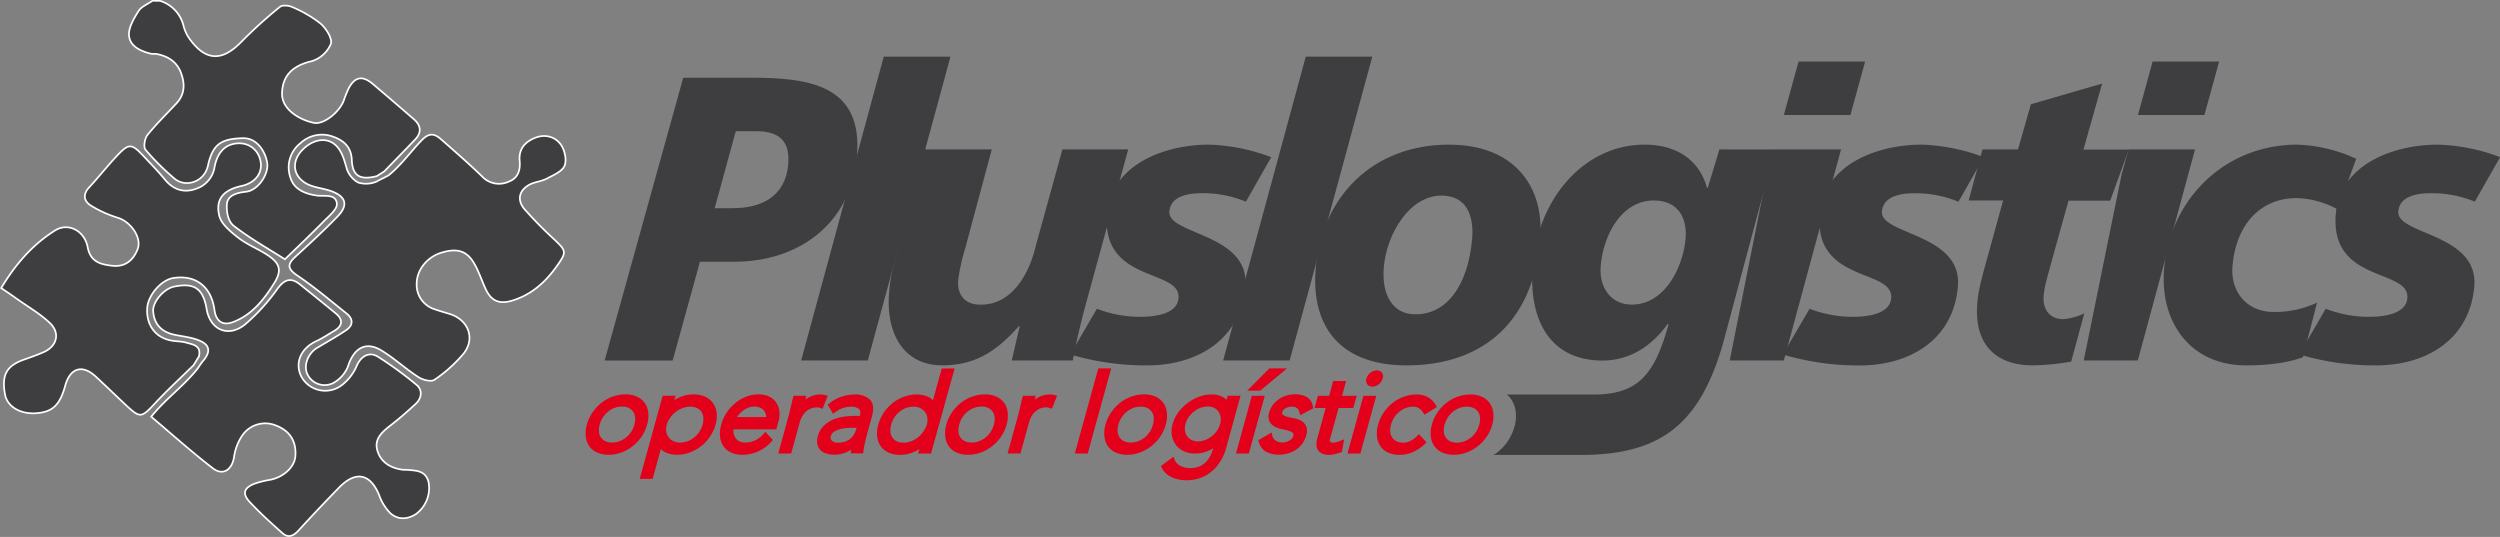 <svg xmlns="http://www.w3.org/2000/svg" viewBox="0 0 725.97 155.92"><rect x="0" y="0" width="725.97" height="155.92" fill="#808080" stroke="none"/><defs><style>.cls-1{fill:#e2001a;}.cls-2,.cls-3{fill:#3e3e40;}.cls-3{stroke:#fff;stroke-miterlimit:10;stroke-width:0.5px;}</style></defs><g id="Layer_2" data-name="Layer 2"><g id="old_LOGOTIPO" data-name="old LOGOTIPO"><path class="cls-1" d="M187.21,117a5.66,5.66,0,0,0-2.28-1.83,8,8,0,0,0-3.32-.65,10.87,10.87,0,0,0-3.69.65,11.6,11.6,0,0,0-3.3,1.83,12.47,12.47,0,0,0-2.58,2.79,11.64,11.64,0,0,0-1.62,3.5,8.94,8.94,0,0,0-.31,3.49,6.17,6.17,0,0,0,1,2.79,5.48,5.48,0,0,0,2.3,1.84,8,8,0,0,0,3.32.65,10.73,10.73,0,0,0,3.68-.65,12,12,0,0,0,3.3-1.84,12.57,12.57,0,0,0,2.6-2.79,11.93,11.93,0,0,0,1.61-3.49,9,9,0,0,0,.32-3.5A6,6,0,0,0,187.21,117Zm-3.91,8.36a7.26,7.26,0,0,1-1.44,1.63,7.18,7.18,0,0,1-1.9,1.11,6,6,0,0,1-2.21.41,4.42,4.42,0,0,1-2-.41,3.24,3.24,0,0,1-1.28-1.11,3.29,3.29,0,0,1-.54-1.63,5.62,5.62,0,0,1,.22-2.07,7.4,7.4,0,0,1,.92-2.07,6.71,6.71,0,0,1,1.44-1.64,7.12,7.12,0,0,1,1.89-1.11,6,6,0,0,1,2.21-.4,4.44,4.44,0,0,1,2,.4,3.39,3.39,0,0,1,1.28,1.11,3.58,3.58,0,0,1,.54,1.63,6.13,6.13,0,0,1-.22,2.08A7.53,7.53,0,0,1,183.3,125.39Z"/><path class="cls-1" d="M207,117a5.62,5.62,0,0,0-2.29-1.83,8,8,0,0,0-3.32-.65,10.27,10.27,0,0,0-1.94.19,11.17,11.17,0,0,0-2,.62,11.45,11.45,0,0,0-1.63.84l.35-1.26h-3.74l-6.66,24.14h3.75l2.38-8.65a5.28,5.28,0,0,0,1.16.84,6.35,6.35,0,0,0,1.7.62,8.71,8.71,0,0,0,1.84.2,10.71,10.71,0,0,0,3.67-.65,12.22,12.22,0,0,0,5.9-4.63,11.7,11.7,0,0,0,1.62-3.49,9,9,0,0,0,.31-3.5A6.08,6.08,0,0,0,207,117Zm-3.92,8.36a6.64,6.64,0,0,1-1.44,1.63,7.29,7.29,0,0,1-1.89,1.11,6,6,0,0,1-2.21.41,4.42,4.42,0,0,1-2-.42,3.59,3.59,0,0,1-1.39-1.12,3.72,3.72,0,0,1-.68-1.67,4.68,4.68,0,0,1,.15-2,6.28,6.28,0,0,1,1-2,7.65,7.65,0,0,1,1.59-1.67,7.91,7.91,0,0,1,2-1.12,6.23,6.23,0,0,1,2.21-.41,4.44,4.44,0,0,1,2,.4,3.24,3.24,0,0,1,1.28,1.11,3.36,3.36,0,0,1,.54,1.63,5.87,5.87,0,0,1-.22,2.08A7.8,7.8,0,0,1,203.08,125.39Z"/><path class="cls-1" d="M225.46,117a5.07,5.07,0,0,0-2-1.8,7,7,0,0,0-3.22-.68,9.86,9.86,0,0,0-3.56.67,11.94,11.94,0,0,0-3.16,1.86,12.31,12.31,0,0,0-2.51,2.77,12.11,12.11,0,0,0-1.56,3.43,9.81,9.81,0,0,0-.37,3.51,5.85,5.85,0,0,0,1,2.8,5.28,5.28,0,0,0,2.19,1.84,7.48,7.48,0,0,0,3.27.66,11.43,11.43,0,0,0,4.27-.83,11.11,11.11,0,0,0,4-2.78l.62-.67-2.18-2.39-.79.9a7,7,0,0,1-4.86,2.22,3.84,3.84,0,0,1-2.2-.52,3.24,3.24,0,0,1-1.1-1.31,3.47,3.47,0,0,1-.32-1.56c0-.16,0-.31,0-.45h12.45l.62-2.26a8.25,8.25,0,0,0,.29-2.86A5.69,5.69,0,0,0,225.46,117Zm-3,4.12H214a7.59,7.59,0,0,1,2.83-2.54,4.92,4.92,0,0,1,2.31-.51,3.67,3.67,0,0,1,1.59.32,3,3,0,0,1,1.13.86,2.87,2.87,0,0,1,.56,1.27A3,3,0,0,1,222.5,121.15Z"/><path class="cls-1" d="M238.28,114.55a7,7,0,0,0-3.66,1,8.6,8.6,0,0,0-.74.49l.27-1.11h-3.71l-.25.9c-.06.2-.12.49-.21.87s-.72,3.07-.79,3.34L226,131.7h3.74l2.5-9.06a7.77,7.77,0,0,1,.75-1.8,5.77,5.77,0,0,1,1.09-1.35,4.68,4.68,0,0,1,1.43-.87,5.26,5.26,0,0,1,1.92-.33,1.52,1.52,0,0,1,.44.08l1,.34,1.5-3.81-1.31-.29A4.08,4.08,0,0,0,238.28,114.55Z"/><path class="cls-1" d="M251,129.43c.08-.42.18-.87.29-1.36l.39-1.6c.15-.58,1.54-5.62,1.54-5.62.6-2.17.39-3.8-.63-4.83a6.1,6.1,0,0,0-4.49-1.47,11.84,11.84,0,0,0-3.5.58,11.13,11.13,0,0,0-3.48,1.78l-.77.58,1.54,2.66.84-.59a7.62,7.62,0,0,1,4.39-1.46,3.52,3.52,0,0,1,2.31.67c.44.39.52,1.06.25,2h-1.37q-1.14,0-2.67.15a13,13,0,0,0-3.15.71,9,9,0,0,0-3,1.75,6.55,6.55,0,0,0-2,3.31,4.62,4.62,0,0,0-.1,2.48,3.48,3.48,0,0,0,1,1.67,4.29,4.29,0,0,0,1.73.91,7.7,7.7,0,0,0,2.06.28,8.88,8.88,0,0,0,3.81-.79,8,8,0,0,0,1.16-.68c0,.11-.11,1.08-.11,1.08h3.61l.14-1C250.81,130.26,250.87,129.85,251,129.43Zm-7.76-.89a2.82,2.82,0,0,1-.92-.15,1.93,1.93,0,0,1-.72-.39,1.2,1.2,0,0,1-.36-.58,1.36,1.36,0,0,1,0-.77,2,2,0,0,1,.62-1,4.15,4.15,0,0,1,1.35-.79,8.78,8.78,0,0,1,2-.49,17.38,17.38,0,0,1,2.29-.16h1.24l0,.11a9,9,0,0,1-.65,1.65,4.57,4.57,0,0,1-1,1.29,4.93,4.93,0,0,1-1.53.93A6.16,6.16,0,0,1,243.2,128.54Z"/><path class="cls-1" d="M270.92,116.2a5.31,5.31,0,0,0-1.15-.84,6.68,6.68,0,0,0-1.71-.62,8.71,8.71,0,0,0-1.84-.19,10.81,10.81,0,0,0-3.68.65,11.77,11.77,0,0,0-3.31,1.83,12.71,12.71,0,0,0-2.58,2.79,11.62,11.62,0,0,0-1.61,3.5,9,9,0,0,0-.32,3.49,6.07,6.07,0,0,0,1.05,2.79,5.53,5.53,0,0,0,2.29,1.84,8.07,8.07,0,0,0,3.33.65,10.33,10.33,0,0,0,1.95-.2,10,10,0,0,0,2-.62,11.35,11.35,0,0,0,1.62-.84l-.35,1.27h3.75L277.21,107h-3.74Zm-12.14,7.12a7.4,7.4,0,0,1,.92-2.07,6.75,6.75,0,0,1,1.45-1.64A7.07,7.07,0,0,1,263,118.5a6.07,6.07,0,0,1,2.22-.4,4.45,4.45,0,0,1,2,.41,3.87,3.87,0,0,1,1.39,1.12,3.82,3.82,0,0,1,.67,1.67,4.88,4.88,0,0,1-.14,2,6.55,6.55,0,0,1-1,2A7.62,7.62,0,0,1,266.6,127a8.11,8.11,0,0,1-2,1.13,6.08,6.08,0,0,1-2.22.42,4.44,4.44,0,0,1-2-.41A3.39,3.39,0,0,1,259.1,127a3.5,3.5,0,0,1-.54-1.63A5.84,5.84,0,0,1,258.78,123.32Z"/><path class="cls-1" d="M291.61,117a5.62,5.62,0,0,0-2.29-1.83,8,8,0,0,0-3.31-.65,10.82,10.82,0,0,0-3.69.65A11.66,11.66,0,0,0,279,117a12.72,12.72,0,0,0-2.58,2.79,11.87,11.87,0,0,0-1.61,3.5,8.94,8.94,0,0,0-.31,3.49,6.17,6.17,0,0,0,1,2.79,5.59,5.59,0,0,0,2.29,1.84,8.11,8.11,0,0,0,3.33.65,10.73,10.73,0,0,0,3.68-.65,11.86,11.86,0,0,0,3.29-1.84,12.16,12.16,0,0,0,2.61-2.79,11.93,11.93,0,0,0,1.61-3.49,8.81,8.81,0,0,0,.31-3.5A5.91,5.91,0,0,0,291.61,117Zm-3.92,8.36a6.62,6.62,0,0,1-1.44,1.63,7,7,0,0,1-1.89,1.11,6,6,0,0,1-2.21.41,4.39,4.39,0,0,1-2-.41,3.24,3.24,0,0,1-1.28-1.11,3.4,3.4,0,0,1-.55-1.63,5.86,5.86,0,0,1,.23-2.07,7.67,7.67,0,0,1,.91-2.07,7,7,0,0,1,3.34-2.75,6,6,0,0,1,2.21-.4,4.44,4.44,0,0,1,2,.4,3.39,3.39,0,0,1,1.28,1.11,3.58,3.58,0,0,1,.54,1.63,6.13,6.13,0,0,1-.22,2.08A7.87,7.87,0,0,1,287.69,125.39Z"/><path class="cls-1" d="M304.89,114.55a7,7,0,0,0-3.66,1c-.25.15-.5.32-.74.49l.27-1.11h-3.71l-.25.9c-.06.2-.13.5-.21.87,0,0-.72,3.07-.79,3.34l-3.21,11.65h3.74l2.5-9.06a8,8,0,0,1,.74-1.8,5.8,5.8,0,0,1,1.1-1.35,4.68,4.68,0,0,1,1.43-.87,5.22,5.22,0,0,1,1.92-.33,1.52,1.52,0,0,1,.44.08l1,.34,1.5-3.81-1.32-.29A3.88,3.88,0,0,0,304.89,114.55Z"/><polygon class="cls-1" points="312.11 131.7 315.86 131.7 322.68 106.97 318.93 106.97 312.11 131.7"/><path class="cls-1" d="M337.82,117a5.62,5.62,0,0,0-2.29-1.83,8,8,0,0,0-3.31-.65,10.82,10.82,0,0,0-3.69.65,11.66,11.66,0,0,0-3.31,1.83,12.72,12.72,0,0,0-2.58,2.79,11.87,11.87,0,0,0-1.61,3.5,8.94,8.94,0,0,0-.31,3.49,6.17,6.17,0,0,0,1,2.79,5.59,5.59,0,0,0,2.29,1.84,8.11,8.11,0,0,0,3.33.65,10.73,10.73,0,0,0,3.68-.65,12.12,12.12,0,0,0,3.29-1.84,12.38,12.38,0,0,0,2.61-2.79,11.93,11.93,0,0,0,1.61-3.49,8.81,8.81,0,0,0,.31-3.5A5.91,5.91,0,0,0,337.82,117Zm-3.92,8.36a6.62,6.62,0,0,1-1.44,1.63,7,7,0,0,1-1.89,1.11,6,6,0,0,1-2.21.41,4.39,4.39,0,0,1-2-.41A3.24,3.24,0,0,1,325.1,127a3.4,3.4,0,0,1-.55-1.63,6.08,6.08,0,0,1,.22-2.07,8,8,0,0,1,.92-2.07A7,7,0,0,1,329,118.5a6,6,0,0,1,2.21-.4,4.47,4.47,0,0,1,2,.4,3.39,3.39,0,0,1,1.28,1.11,3.58,3.58,0,0,1,.54,1.63,6.13,6.13,0,0,1-.22,2.08A7.87,7.87,0,0,1,333.9,125.39Z"/><path class="cls-1" d="M356.18,116.1a5.41,5.41,0,0,0-.83-.67,6.67,6.67,0,0,0-3.57-.88,10.38,10.38,0,0,0-3.65.68,13.62,13.62,0,0,0-3.32,1.83,13.14,13.14,0,0,0-2.66,2.71,10.44,10.44,0,0,0-1.64,3.35,7.76,7.76,0,0,0-.21,3.35,6.22,6.22,0,0,0,1.16,2.72,6.05,6.05,0,0,0,2.32,1.84,7.77,7.77,0,0,0,3.27.67,9.48,9.48,0,0,0,4.06-.89,11.8,11.8,0,0,0,1.2-.67q-.1.36-.27.87a8.4,8.4,0,0,1-.54,1.28,9,9,0,0,1-.85,1.33,6,6,0,0,1-1.17,1.14,5.49,5.49,0,0,1-1.6.83,7.1,7.1,0,0,1-2.29.33,6.07,6.07,0,0,1-2.77-.61,3.47,3.47,0,0,1-1.72-1.83l-.36-.84-3.62,2.69.33.65a5.33,5.33,0,0,0,1.14,1.5,6.31,6.31,0,0,0,1.65,1.09,8.65,8.65,0,0,0,2.05.67,11.65,11.65,0,0,0,2.33.23,13.6,13.6,0,0,0,2.82-.35,10.21,10.21,0,0,0,3.35-1.43,11.92,11.92,0,0,0,3.11-3,14.73,14.73,0,0,0,2.24-4.88l4.1-14.89H356.5Zm-11.92,7a6.29,6.29,0,0,1,.93-2,8,8,0,0,1,1.52-1.6,7.63,7.63,0,0,1,1.89-1.07,5.79,5.79,0,0,1,2.07-.39,4.22,4.22,0,0,1,1.85.39,3.53,3.53,0,0,1,1.3,1.07,3.66,3.66,0,0,1,.63,1.6,4.59,4.59,0,0,1-.14,2,6.53,6.53,0,0,1-.93,2,7.72,7.72,0,0,1-1.52,1.6,7.5,7.5,0,0,1-1.89,1.07,5.6,5.6,0,0,1-2.07.4,4.06,4.06,0,0,1-1.85-.4,3.55,3.55,0,0,1-1.31-1.07,3.74,3.74,0,0,1-.63-1.6A4.77,4.77,0,0,1,344.26,123.12Z"/><polygon class="cls-1" points="358.9 131.7 362.65 131.7 367.27 114.94 363.52 114.94 358.9 131.7"/><polygon class="cls-1" points="373.74 106.97 368.62 106.97 362.17 113.44 365.95 113.44 373.74 106.97"/><path class="cls-1" d="M377.71,122.12a7.79,7.79,0,0,0-2.17-.7,16.42,16.42,0,0,1-1.91-.44,3.12,3.12,0,0,1-1.18-.62c-.11-.1-.21-.28-.08-.77a1.16,1.16,0,0,1,.29-.52,2.57,2.57,0,0,1,.65-.5,3.77,3.77,0,0,1,.87-.35,3.55,3.55,0,0,1,.87-.12,2.52,2.52,0,0,1,1.56.39,2.21,2.21,0,0,1,.73,1.23l.21.84,3.83-2-.18-.76a3.81,3.81,0,0,0-1.79-2.53,6.66,6.66,0,0,0-3.38-.77,8.64,8.64,0,0,0-2.17.29,8.19,8.19,0,0,0-2.18.93,7.91,7.91,0,0,0-1.89,1.64,6.12,6.12,0,0,0-1.21,2.35,3.63,3.63,0,0,0,.11,2.78,3.75,3.75,0,0,0,1.55,1.45,8.11,8.11,0,0,0,2.15.71,18.32,18.32,0,0,1,1.91.48,2.88,2.88,0,0,1,1.16.66c.1.1.23.31.08.84a1.6,1.6,0,0,1-.37.69,3.14,3.14,0,0,1-.71.59,4.14,4.14,0,0,1-1,.43,3.72,3.72,0,0,1-3-.38,2.25,2.25,0,0,1-1-1.45l-.21-.9-3.85,2.2.21.72a4.24,4.24,0,0,0,2.14,2.68,7.83,7.83,0,0,0,3.7.83,9.17,9.17,0,0,0,2.38-.33,8.55,8.55,0,0,0,2.31-1,7.63,7.63,0,0,0,1.93-1.74,6.81,6.81,0,0,0,1.21-2.44,4,4,0,0,0-.06-2.91A3.56,3.56,0,0,0,377.71,122.12Z"/><path class="cls-1" d="M389,128.1a8.79,8.79,0,0,1-1,.32,3.81,3.81,0,0,1-.92.12c-.6,0-.75-.22-.81-.29a1.07,1.07,0,0,1,0-.92l2.44-8.85h4.27l1-3.54h-4.27l1.18-4.31h-3.74l-1.19,4.31h-3.24l-1,3.54h3.23l-2.44,8.85a6,6,0,0,0-.23,1.76,3.13,3.13,0,0,0,.42,1.56,2.73,2.73,0,0,0,1.24,1.06,4.82,4.82,0,0,0,2,.38,7.66,7.66,0,0,0,1.51-.19c.55-.12,1-.25,1.48-.39l.72-.23.67-3.7Z"/><polygon class="cls-1" points="391.29 131.7 395.03 131.7 399.65 114.94 395.91 114.94 391.29 131.7"/><path class="cls-1" d="M399.82,107.55a3,3,0,0,0-1.87.69,3.2,3.2,0,0,0-1.14,1.67,1.9,1.9,0,0,0,.22,1.67,1.75,1.75,0,0,0,1.48.69,3,3,0,0,0,1.87-.69,3.21,3.21,0,0,0,1.14-1.67,1.94,1.94,0,0,0-.22-1.68A1.77,1.77,0,0,0,399.82,107.55Z"/><path class="cls-1" d="M411.32,126.81a7.27,7.27,0,0,1-1.85,1.27,4.32,4.32,0,0,1-1.94.46,4.42,4.42,0,0,1-2-.41,3.24,3.24,0,0,1-1.28-1.11,3.29,3.29,0,0,1-.54-1.63,5.79,5.79,0,0,1,.22-2.07,7.73,7.73,0,0,1,.92-2.08,6.93,6.93,0,0,1,3.33-2.74,6,6,0,0,1,2.21-.4,3,3,0,0,1,1.63.43,3.89,3.89,0,0,1,1.25,1.27l.38.62,3.62-2.25-.46-.73a5.88,5.88,0,0,0-2.2-2.12,6.61,6.61,0,0,0-3.24-.77,10.82,10.82,0,0,0-3.69.65,11.47,11.47,0,0,0-3.3,1.83,12.72,12.72,0,0,0-2.58,2.79,11.64,11.64,0,0,0-1.62,3.5,8.94,8.94,0,0,0-.31,3.49,6.17,6.17,0,0,0,1,2.79,5.51,5.51,0,0,0,2.29,1.84,8.11,8.11,0,0,0,3.33.65,9.62,9.62,0,0,0,3.59-.72,11.82,11.82,0,0,0,3.42-2.2l.76-.7-2.23-2.39Z"/><path class="cls-1" d="M433.63,119.82a6.08,6.08,0,0,0-1.06-2.79,5.62,5.62,0,0,0-2.29-1.83,8,8,0,0,0-3.32-.65,10.81,10.81,0,0,0-3.68.65A11.52,11.52,0,0,0,420,117a12.72,12.72,0,0,0-2.58,2.79,11.62,11.62,0,0,0-1.61,3.5,9,9,0,0,0-.32,3.49,6.07,6.07,0,0,0,1.05,2.79,5.51,5.51,0,0,0,2.29,1.84,8,8,0,0,0,3.33.65,10.71,10.71,0,0,0,3.67-.65,11.77,11.77,0,0,0,3.3-1.84,12.34,12.34,0,0,0,2.6-2.79,11.43,11.43,0,0,0,1.61-3.49A8.83,8.83,0,0,0,433.63,119.82Zm-5,5.57a6.85,6.85,0,0,1-1.44,1.63,7,7,0,0,1-1.89,1.11,6,6,0,0,1-2.21.41,4.44,4.44,0,0,1-2-.41,3.24,3.24,0,0,1-1.28-1.11,3.39,3.39,0,0,1-.54-1.63,6,6,0,0,1,.22-2.07,7.73,7.73,0,0,1,.92-2.08,7.26,7.26,0,0,1,1.44-1.63,7.07,7.07,0,0,1,1.9-1.11,6,6,0,0,1,2.2-.4,4.31,4.31,0,0,1,2,.41,3.14,3.14,0,0,1,1.28,1.1,3.4,3.4,0,0,1,.54,1.64,5.66,5.66,0,0,1-.22,2.07A7.4,7.4,0,0,1,428.65,125.39Z"/><path class="cls-2" d="M198.4,22.57h19.76c16.24,0,32.43,1.88,30.69,22.59C247.13,65.63,231.19,76,213.35,76H203.26l-7.93,28.7H175.58Zm9.14,37.88h5.31c7.85,0,15.23-3.06,16.05-12.82.66-7.88-4.09-9.53-9.4-9.53h-5.84Z"/><path class="cls-2" d="M256.63,16.45H276l-24,88.23H232.65Z"/><path class="cls-2" d="M315.21,88.68c-1.4,5.29-2.69,10.47-3.68,16H293.8l2.32-10h-.21c-6.1,6.81-12.21,11.41-22.3,11.41-11.15,0-16.43-9.18-15.42-21.18.34-4.12.86-6.47,2.57-12.94l7.5-28.59H288L280.29,72.1a55.84,55.84,0,0,0-2.05,9.29c-.31,3.64,1.5,7.29,6.83,7.06,8.07,0,13.5-7.77,15.64-16.82l7.8-28.24h19.11Z"/><path class="cls-2" d="M318.54,89.65A34.29,34.29,0,0,0,331.05,92c3.09,0,10.76-.36,11.18-5.41.74-8.71-22.47-4.24-20.77-24.47C322.67,47.75,338.23,42,351.08,42a55.28,55.28,0,0,1,18.06,3.65L361.8,58.56a32.83,32.83,0,0,0-12.86-2.46c-4.25,0-9,1-9.37,5.29-.57,6.82,23.36,6.35,22.07,21.77-1.28,15.17-13.49,22.7-27.84,22.94a77.11,77.11,0,0,1-23-3.18Z"/><path class="cls-2" d="M379.18,16.45H398.5l-24,88.23H355.19Z"/><path class="cls-2" d="M408.48,106.1c-20.5,0-27.72-12.59-26.42-28C383.87,56.57,399.11,42,420.77,42c18.79,0,27.77,12,26.47,27.41C445.09,94.92,429.18,106.1,408.48,106.1Zm10.09-49.3c-9.24,0-15.91,11.06-16.73,20.82-.69,8.24,2.78,13.77,9.27,13.65,8.92,0,15.23-8.23,16.4-22.12C428,62.8,426,56.8,418.57,56.8Z"/><path class="cls-2" d="M515.29,43.39h19.33L518,104.68h-15.7l10-50.21Zm7-25.52h19.32l-4.27,15.52H518Z"/><path class="cls-2" d="M525.49,89.65A34.25,34.25,0,0,0,538,92c3.08,0,10.76-.36,11.18-5.41.73-8.71-22.47-4.24-20.77-24.47C529.62,47.75,545.18,42,558,42a55.33,55.33,0,0,1,18.06,3.65l-7.34,12.93a32.88,32.88,0,0,0-12.87-2.46c-4.24,0-9,1-9.36,5.29-.57,6.82,23.36,6.35,22.06,21.77-1.27,15.17-13.48,22.7-27.83,22.94a77,77,0,0,1-23-3.18Z"/><path class="cls-2" d="M593.46,85.86c.25-2.94,1.25-6,2.48-10.59l4.73-17h12.11l5.38-14.83H605l5.43-19.17-20.68,6L586,43.39H575.68l-4,14.83h10l-4.73,17.17c-1.82,6.47-2.5,9.53-2.76,12.59-1.08,12.82,6.23,18.12,16,18.12A71.14,71.14,0,0,0,601.45,105l3.8-14a17.85,17.85,0,0,1-6.1,1.68C595.33,92.68,593.11,90,593.46,85.86Z"/><path class="cls-2" d="M618.09,43.39h19.32l-16.62,61.29h-15.7l11-54Zm7-25.52h19.32l-4.27,15.52H620.84Z"/><path class="cls-2" d="M668.75,103.74c-3.94,1.41-9.12,2.36-16.54,2.36-16.15,0-25.07-12.59-23.78-28C630.12,58,645.91,42,667.15,42a44.15,44.15,0,0,1,17.07,4.12l-5.38,14.7a25.73,25.73,0,0,0-12-3.29c-9.88,0-17.48,7.06-18.55,19.76-.61,7.29,4,13.3,12,13.3a28.7,28.7,0,0,0,12.55-2.71Z"/><path class="cls-2" d="M675.37,89.65A34.29,34.29,0,0,0,687.88,92c3.09,0,10.76-.36,11.18-5.41.74-8.71-22.47-4.24-20.77-24.47C679.5,47.75,695.06,42,707.91,42A55.28,55.28,0,0,1,726,45.63l-7.34,12.93a32.79,32.79,0,0,0-12.86-2.46c-4.25,0-9,1-9.37,5.29-.57,6.82,23.36,6.35,22.07,21.77-1.28,15.17-13.49,22.7-27.84,22.94a77.11,77.11,0,0,1-23-3.18Z"/><path class="cls-2" d="M499.29,43.39l-3.38,11.18h-.21C493.25,45.75,486,42,477.64,42c-17.83,0-30.95,15.88-32.55,34.82-1.36,16.23,5.09,27.88,20.27,27.88,7.54,0,14.13-3.88,18.95-10.71l.2.24c-4.29,15.65-9.58,20.58-22.93,20.34h-24a8.63,8.63,0,0,1,1.1,1.16,8.27,8.27,0,0,1,1.47,3.83,11,11,0,0,1-.38,4.38,14.07,14.07,0,0,1-1.92,4.16,14.35,14.35,0,0,1-3.07,3.29c-.34.27-.71.48-1.07.72h25.19c22.94,0,34.52-8.47,41.4-32.23l15.14-56.47Zm-9.82,25.88c-.67,8-5.86,19.18-15.63,19.18-6,0-9.57-4.94-9-11.29.72-8.59,5.84-18.94,15.4-18.94C486.89,58.22,490,62.8,489.47,69.27Z"/><path class="cls-3" d="M109.38,52.72c.72-.45,2.81-1.4,3.53-1.85,3.65-3,6.29-6.74,9.52-10.12,2.31-2.4,3.85-1.91,5.8-.17,4,3.52,8,7,11.76,10.65a6.72,6.72,0,0,0,7.78,1.5c2.63-1,3.39-3.26,3.13-6-.3-3.25,1.3-5.32,4.23-6.6s5.9-.58,7.65,1.75c1.19,1.57,1.86,4.54,1.17,6.23s-3.28,2.76-5.21,3.78c-1.57.83-3.54.92-5.09,1.79-2.94,1.64-3.55,4.43-1.39,7a112.44,112.44,0,0,0,8.22,8.41c4.06,3.84,4.27,3.92,1,8.48s-7.41,8.19-13,9.8c-3.55,1-5.85,0-7.43-3.39-1.23-2.64-2.1-5.5-3.64-7.94-2.15-3.39-5-4-9.41-2.6-4,1.25-7,5-7,8.91a7.45,7.45,0,0,0,5.4,7.51c1.38.49,2.8.88,4.21,1.32,5.47,1.71,7.52,7.24,3.92,11.61a41.37,41.37,0,0,1-8.39,7.51c-1,.67-3.47,0-4.77-.88-3.67-2.37-6.9-5.41-10.63-7.66-4.56-2.76-8-.66-9.68,4.61a9.55,9.55,0,0,1-4.32,4.87,5.53,5.53,0,0,1-7.49-2.61c-1.16-2.5.16-6,2.81-7.6,2.83-1.69,5.72-3.3,8.44-5.14,2.1-1.42,2.13-3.27.14-4.86-4.7-3.74-9.29-7.65-14.27-11-2.94-2-3-3.27-.57-5.5,4.15-3.8,8.31-7.62,12.22-11.66,3.07-3.17,2.58-5.64-1.49-7.24-2.82-1.1-6-1.09-8.36-2.83-3.25-2.37-3.22-6.14-.61-9,3.24-3.51,7.62-4.23,10.33-1.21,1.55,1.72,2.16,4.15,2.83,6.47A7.09,7.09,0,0,0,104,53,7.78,7.78,0,0,0,109.38,52.72Zm-51.6,50.76c.73-3.2-1.8-3.44-3.77-4-1.52-.42-3.18-.31-4.71-.68-4.37-1-6.81-4.57-6.56-9.25.2-3.82,4.09-8.3,7.65-8.82,6.58-1,11,2.63,11.89,9.3.45,3.22,2.36,4.83,5.83,3.32,5.29-2.17,8.6-6.48,11.48-11.07,2.36-3.73,1.75-5.85-2-8.28-2.77-1.8-5.93-3-8.52-5.07-2.18-1.7-4.84-3.9-5.41-6.32-1.14-4.86,1.3-7.46,6.46-8.6,4.06-.9,6.25-3.81,5.51-7.33s-3.9-5.7-7.76-4.9c-3.54.74-5,3.78-5.56,6.7a7.94,7.94,0,0,1-5.43,6.36c-3.37,1.24-6.47.31-8.91-2.6-2-2.44-4.25-4.75-6.44-7.07-3.28-3.47-4.13-3.55-7.37-.13-2.86,3-5.43,6.32-8.27,9.37-1.93,2.07-1.53,4,.48,5.27a33.65,33.65,0,0,0,7.92,3.58C38,64.44,41.19,69,40,72.25c-1.26,3.37-3.71,5.33-7.33,4.93-3.27-.37-6.38-1-7.2-5.36-.93-4.88-5.68-7.26-9.44-4.92C9.46,71,4.52,76.71.34,83.65c1.58,1.07,3,2,4.37,3C8,89,11.51,91,14.43,93.74c3.15,2.94,2.14,6.83-1.78,8.53-1.8.78-3.65,1.45-5.5,2.09-5.25,1.82-6.74,4.46-5.69,10.19.63,3.46,4.34,5.74,8.9,5.45,4.88-.31,7-2.31,8.58-8,1.41-5.19,5-6.27,8.88-2.64,2.89,2.68,5.72,5.42,8.59,8.12,4.33,4.06,4.6,3.93,8.67-.43,3.56-3.81,7.41-7.35,11.13-11Z"/><path class="cls-3" d="M46.51.25a10.12,10.12,0,0,1,6.84,7.47,11.63,11.63,0,0,0,1.73,3.6c4.7,6.48,9.45,6.58,15.07.76A135.09,135.09,0,0,1,81.28,2c.73-.6,2.6-.42,3.63.07a35.86,35.86,0,0,1,8.21,4.8c1.6,1.41,3.47,4.39,2.95,5.89a8.89,8.89,0,0,1-5.52,5C85,19.05,82,21.93,81.9,27.17c-.06,4.82,5.51,7.77,9.28,8.51,2.79.55,7.29-3,8.63-6.44a36.08,36.08,0,0,1,1.35-3.41c1.83-3.53,4-4,7-1.52,4,3.37,8,6.83,12,10.29,2.16,1.87,2.32,3.95.31,6-2.94,3.08-5.92,6.11-8.88,9.17l-2.16,1.37c-4.82,1.24-7.08,0-7.27-4.65-.16-3.94-2.46-5.76-5.6-6.86a9.15,9.15,0,0,0-9.29,1.93,8.93,8.93,0,0,0-2.94,10c1,3.4,4.17,4.73,7.7,5.23,2.13.3,5.55-.64,5.8,2.4.12,1.6-2.32,3.55-3.84,5.1-3.65,3.73-7.44,7.31-11.26,11-4.7-3-10.07-6-14.85-9.71-1.64-1.28-2.14-4-2-6.21.15-2.61,2.78-3.4,5.61-3.7,3.45-.37,6.63-5.15,6.1-8.39s-2.92-7.26-7.09-7.15c-6.22.17-8.72,1.66-10.11,7.95-1.09,5-6.72,6.42-9.75,3.76a75.17,75.17,0,0,1-8.39-8.35c-.65-.77-.24-3.27.56-4.28,2.6-3.24,5.61-6.16,8.45-9.21,2.49-2.68,2.47-5.79,1.26-8.94s-3.75-4.73-6.95-5.36c-.6-.12-1.25,0-1.84-.12-3-.78-6.08-2.18-6.27-5.36C37.31,8,38.88,5.36,40.23,3.21c.83-1.31,2.67-2,4.06-3ZM43.9,121c6.1,5.16,11.85,10.32,17.94,15,2.9,2.25,5.58.4,6.12-3.3a15.05,15.05,0,0,1,2.23-6,8.08,8.08,0,0,1,9.69-3.24c4.26,1.56,6.24,4.61,5.89,9.05-.25,3.09-3.33,6-7.26,6.81a27.49,27.49,0,0,0-4.63,1.15c-3.06,1.23-3.6,2.86-1.38,5.28,3,3.22,6.26,6.18,9.56,9.1,1.76,1.55,3.27.68,4.73-.91,3.81-4.18,7.71-8.28,11.65-12.33,4.87-5,9.07-4.12,11.67,2.18a14.33,14.33,0,0,0,3.21,5.21c2.2,2,5,1.9,7.51.25a9.38,9.38,0,0,0,3.59-9.38c-.93-3.32-3.65-3.17-6.19-3.44-.37,0-.74,0-1.11,0-3.57-.43-6.49-2.09-7.53-5.57s1.53-5.56,4.07-7.53,4.52-3.74,7-6c1.73-1.59,2.17-3.93.37-5.51a108.8,108.8,0,0,0-11.1-8.12c-2.76-1.86-5.1-.1-6.23,2.28a13.93,13.93,0,0,1-4.31,5.76,7.92,7.92,0,0,1-11.82-2.26c-2-3.78-.51-8.21,4.36-10.46,1.77-.83,3.41-1.94,5.1-2.92,2.26-1.31,2.82-3.1.57-5-3.68-3.06-6.68-5.43-10.4-8.44-2.67-2.15-4.53-1.64-6.63,1.2a56.9,56.9,0,0,1-9.34,10.3c-4.9,4-10.21,1.67-11.23-4.43-1-5.94-3.58-7.72-9.47-6.49-3,.62-6.24,4.47-6.05,7.14.27,3.91,2.58,6.11,6.38,6.87,2.57.52,5.46.78,7.78,2s2.34,3.09.55,5.3c-.91,1-1.46,2.12-2.22,3C52.92,112.46,48.18,115.75,43.9,121Z"/></g></g></svg>